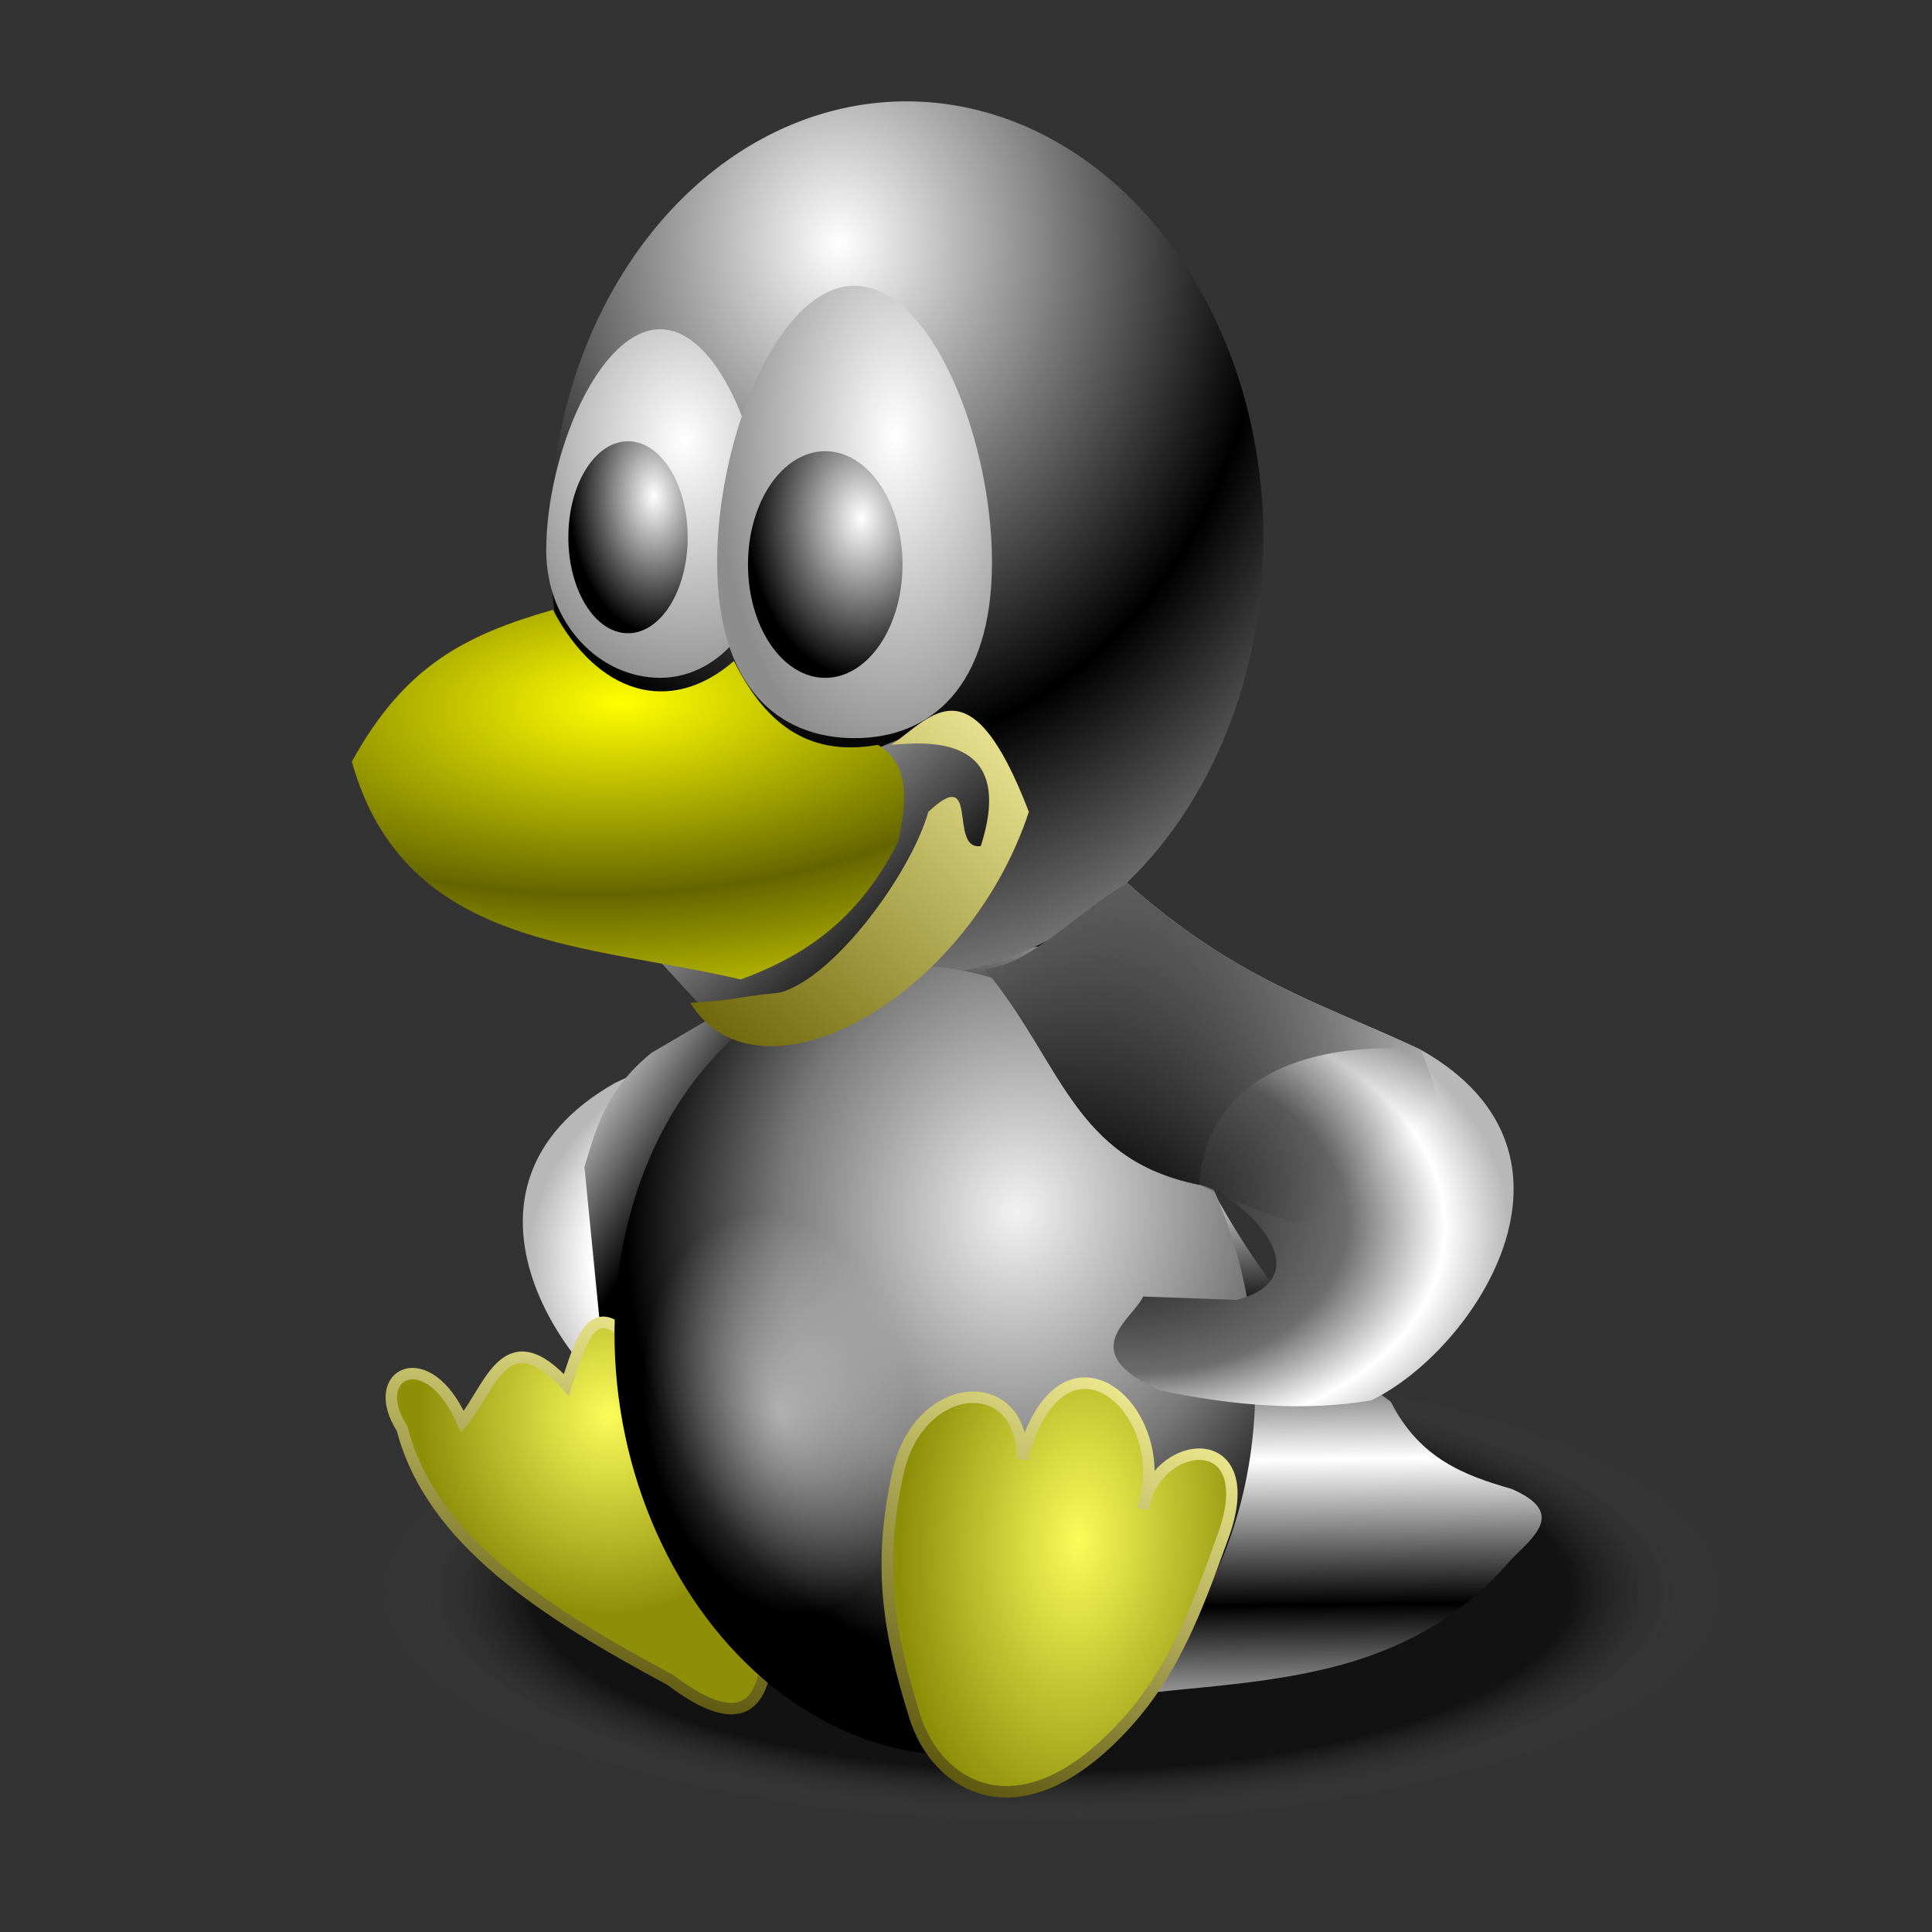 <?xml version="1.0" encoding="UTF-8" standalone="no"?>
<!-- Created with Inkscape (http://www.inkscape.org/) -->

<svg
   xmlns:dc="http://purl.org/dc/elements/1.1/"
   xmlns:cc="http://creativecommons.org/ns#"
   xmlns:rdf="http://www.w3.org/1999/02/22-rdf-syntax-ns#"
   xmlns:svg="http://www.w3.org/2000/svg"
   xmlns="http://www.w3.org/2000/svg"
   xmlns:xlink="http://www.w3.org/1999/xlink"
   xmlns:sodipodi="http://sodipodi.sourceforge.net/DTD/sodipodi-0.dtd"
   xmlns:inkscape="http://www.inkscape.org/namespaces/inkscape"
   id="svg2"
   sodipodi:version="0.32"
   inkscape:version="0.91 r13725"
   width="256"
   height="256"
   version="1.0"
   sodipodi:docname="kid.svg">
  <rect width="100%" height="100%" fill="#333333" stroke="none"/>
  <defs
     id="defs5">
    <linearGradient
       id="linearGradient4236">
      <stop
         id="stop4238"
         offset="0"
         style="stop-color:#000000;stop-opacity:0" />
      <stop
         id="stop4240"
         offset="1"
         style="stop-color:#656565;stop-opacity:1" />
    </linearGradient>
    <linearGradient
       id="linearGradient2914">
      <stop
         style="stop-color:#000000;stop-opacity:1;"
         offset="0"
         id="stop4228" />
      <stop
         style="stop-color:#b8b8b8;stop-opacity:1;"
         offset="1"
         id="stop4230" />
    </linearGradient>
    <linearGradient
       id="linearGradient3871">
      <stop
         style="stop-color:#ffffff;stop-opacity:0.549"
         offset="0"
         id="stop3873" />
      <stop
         style="stop-color:#ffffff;stop-opacity:0"
         offset="1"
         id="stop3875" />
    </linearGradient>
    <linearGradient
       id="linearGradient2930">
      <stop
         style="stop-color:#000000;stop-opacity:0.619;"
         offset="0"
         id="stop2932" />
      <stop
         id="stop3897"
         offset="0.773"
         style="stop-color:#000000;stop-opacity:0.651;" />
      <stop
         style="stop-color:#545454;stop-opacity:0;"
         offset="1"
         id="stop2934" />
    </linearGradient>
    <linearGradient
       id="linearGradient4232">
      <stop
         id="stop2920"
         offset="0"
         style="stop-color:#000000;stop-opacity:1;" />
      <stop
         id="stop2922"
         offset="1"
         style="stop-color:#b8b8b8;stop-opacity:1;" />
    </linearGradient>
    <linearGradient
       id="linearGradient2900">
      <stop
         style="stop-color:#000000;stop-opacity:1;"
         offset="0"
         id="stop2902" />
      <stop
         id="stop2908"
         offset="0.629"
         style="stop-color:#6d6d6d;stop-opacity:1;" />
      <stop
         style="stop-color:white;stop-opacity:1;"
         offset="0.852"
         id="stop2910" />
      <stop
         style="stop-color:#b8b8b8;stop-opacity:1;"
         offset="1"
         id="stop2904" />
    </linearGradient>
    <linearGradient
       id="linearGradient2874">
      <stop
         style="stop-color:#fbfb5b;stop-opacity:1"
         offset="0"
         id="stop2876" />
      <stop
         style="stop-color:#8e8e09;stop-opacity:1;"
         offset="1"
         id="stop2878" />
    </linearGradient>
    <linearGradient
       id="linearGradient2866">
      <stop
         style="stop-color:#57510a;stop-opacity:1;"
         offset="0"
         id="stop2868" />
      <stop
         style="stop-color:#eee98f;stop-opacity:1"
         offset="1"
         id="stop2870" />
    </linearGradient>
    <linearGradient
       id="linearGradient2854">
      <stop
         style="stop-color:#f2f2f2;stop-opacity:1;"
         offset="0"
         id="stop2856" />
      <stop
         id="stop3830"
         offset="0.606"
         style="stop-color:#797979;stop-opacity:1;" />
      <stop
         style="stop-color:#000000;stop-opacity:1;"
         offset="1"
         id="stop2858" />
    </linearGradient>
    <linearGradient
       id="linearGradient2844">
      <stop
         style="stop-color:#8d8d8d;stop-opacity:1;"
         offset="0"
         id="stop2846" />
      <stop
         style="stop-color:#000000;stop-opacity:1;"
         offset="1"
         id="stop2848" />
    </linearGradient>
    <linearGradient
       id="linearGradient2836"
       inkscape:collect="always">
      <stop
         id="stop2838"
         offset="0"
         style="stop-color:white;stop-opacity:1" />
      <stop
         id="stop2840"
         offset="1"
         style="stop-color:#8d8d8d;stop-opacity:1" />
    </linearGradient>
    <linearGradient
       inkscape:collect="always"
       id="linearGradient2812">
      <stop
         style="stop-color:#6c6509;stop-opacity:1"
         offset="0"
         id="stop2814" />
      <stop
         style="stop-color:#efe897;stop-opacity:1"
         offset="1"
         id="stop2816" />
    </linearGradient>
    <linearGradient
       inkscape:collect="always"
       id="linearGradient2788">
      <stop
         style="stop-color:yellow;stop-opacity:1;"
         offset="0"
         id="stop2790" />
      <stop
         style="stop-color:#656500;stop-opacity:1"
         offset="1"
         id="stop2792" />
    </linearGradient>
    <linearGradient
       inkscape:collect="always"
       id="linearGradient1891">
      <stop
         style="stop-color:white;stop-opacity:1"
         offset="0"
         id="stop1893" />
      <stop
         style="stop-color:black;stop-opacity:1"
         offset="1"
         id="stop1895" />
    </linearGradient>
    <radialGradient
       inkscape:collect="always"
       xlink:href="#linearGradient2930"
       id="radialGradient2955"
       gradientUnits="userSpaceOnUse"
       gradientTransform="matrix(1,0,0,0.346,0,110.416)"
       cx="291.241"
       cy="168.907"
       fx="291.241"
       fy="168.907"
       r="58.579" />
    <radialGradient
       inkscape:collect="always"
       xlink:href="#linearGradient1891"
       id="radialGradient2961"
       gradientUnits="userSpaceOnUse"
       gradientTransform="matrix(-1.199,0.025,-0.03,-1.428,208.676,108.73)"
       cx="90.717"
       cy="46.861"
       fx="90.717"
       fy="46.861"
       r="31.176"
       spreadMethod="reflect" />
    <radialGradient
       inkscape:collect="always"
       xlink:href="#linearGradient1891"
       id="radialGradient2967"
       gradientUnits="userSpaceOnUse"
       gradientTransform="matrix(-3.42,0,0,-4.819,464.506,398.722)"
       cx="102.457"
       cy="68.495"
       fx="102.457"
       fy="68.495"
       r="4.391" />
    <radialGradient
       inkscape:collect="always"
       xlink:href="#linearGradient1891"
       id="radialGradient2969"
       gradientUnits="userSpaceOnUse"
       gradientTransform="matrix(-3.37,0.089,-0.142,-5.414,391.739,425.054)"
       cx="87.674"
       cy="67.811"
       fx="87.674"
       fy="67.811"
       r="3.366" />
    <radialGradient
       inkscape:collect="always"
       xlink:href="#linearGradient2854"
       id="radialGradient2975"
       gradientUnits="userSpaceOnUse"
       gradientTransform="matrix(-1.165,-0.373,0.439,-1.352,173.068,357.503)"
       cx="100.86"
       cy="137.323"
       fx="100.86"
       fy="137.323"
       r="28.395" />
    <linearGradient
       gradientUnits="userSpaceOnUse"
       y2="42.245"
       x2="150.117"
       y1="202.215"
       x1="142.97"
       id="linearGradient2865"
       xlink:href="#linearGradient2837"
       inkscape:collect="always" />
    <linearGradient
       gradientUnits="userSpaceOnUse"
       y2="204.896"
       x2="113.72"
       y1="41.947"
       x1="121.576"
       id="linearGradient2857"
       xlink:href="#linearGradient2837"
       inkscape:collect="always" />
    <linearGradient
       spreadMethod="reflect"
       gradientUnits="userSpaceOnUse"
       y2="165.719"
       x2="145.413"
       y1="77.37"
       x1="144.808"
       id="linearGradient2849"
       xlink:href="#linearGradient2837"
       inkscape:collect="always" />
    <linearGradient
       gradientUnits="userSpaceOnUse"
       y2="53.922"
       x2="122.81"
       y1="165.719"
       x1="123.62"
       id="linearGradient2835"
       xlink:href="#linearGradient2837"
       inkscape:collect="always" />
    <linearGradient
       gradientUnits="userSpaceOnUse"
       y2="190.767"
       x2="177.701"
       y1="172.182"
       x1="177.021"
       id="linearGradient2827"
       xlink:href="#linearGradient2813"
       inkscape:collect="always" />
    <linearGradient
       gradientUnits="userSpaceOnUse"
       y2="172.182"
       x2="165.021"
       y1="190.767"
       x1="165.021"
       id="linearGradient2819"
       xlink:href="#linearGradient2813"
       inkscape:collect="always" />
    <linearGradient
       id="linearGradient2813"
       inkscape:collect="always">
      <stop
         id="stop2815"
         offset="0"
         style="stop-color:white;stop-opacity:1" />
      <stop
         id="stop2817"
         offset="1"
         style="stop-color:black;stop-opacity:1" />
    </linearGradient>
    <linearGradient
       inkscape:collect="always"
       id="linearGradient2837">
      <stop
         style="stop-color:white;stop-opacity:1"
         offset="0"
         id="stop2839" />
      <stop
         style="stop-color:black;stop-opacity:1"
         offset="1"
         id="stop2841" />
    </linearGradient>
    <linearGradient
       inkscape:collect="always"
       xlink:href="#linearGradient2914"
       id="linearGradient3835"
       gradientUnits="userSpaceOnUse"
       x1="300.914"
       y1="128.977"
       x2="320.566"
       y2="112.004"
       gradientTransform="matrix(1.517,0,0,1.517,-310.867,-42.132)" />
    <radialGradient
       inkscape:collect="always"
       xlink:href="#linearGradient2874"
       id="radialGradient3838"
       gradientUnits="userSpaceOnUse"
       gradientTransform="matrix(-1.514,-0.102,0.171,-2.551,568.05,650.295)"
       cx="299.224"
       cy="162.958"
       fx="299.224"
       fy="162.958"
       r="15.549" />
    <linearGradient
       inkscape:collect="always"
       xlink:href="#linearGradient2866"
       id="linearGradient3840"
       gradientUnits="userSpaceOnUse"
       x1="287.188"
       y1="184.778"
       x2="306.869"
       y2="150.623"
       gradientTransform="matrix(1.517,0,0,1.517,-310.867,-42.132)" />
    <radialGradient
       inkscape:collect="always"
       xlink:href="#linearGradient2900"
       id="radialGradient3843"
       gradientUnits="userSpaceOnUse"
       gradientTransform="matrix(1.988,0.089,-0.064,1.427,-446.418,-57.316)"
       cx="306.393"
       cy="134.628"
       fx="300.416"
       fy="133.405"
       r="23.074" />
    <linearGradient
       inkscape:collect="always"
       xlink:href="#linearGradient2812"
       id="linearGradient3846"
       gradientUnits="userSpaceOnUse"
       x1="269.986"
       y1="121.775"
       x2="297.04"
       y2="93.379"
       gradientTransform="matrix(1.517,0,0,1.517,-310.867,-42.132)" />
    <radialGradient
       inkscape:collect="always"
       xlink:href="#linearGradient2788"
       id="radialGradient3850"
       gradientUnits="userSpaceOnUse"
       gradientTransform="matrix(-2.297,0.09,-0.04,-1.024,716.811,176.034)"
       cx="274.355"
       cy="105.15"
       fx="274.355"
       fy="105.15"
       r="24.799"
       spreadMethod="reflect" />
    <linearGradient
       inkscape:collect="always"
       xlink:href="#linearGradient2844"
       id="linearGradient3853"
       gradientUnits="userSpaceOnUse"
       x1="265.505"
       y1="106.819"
       x2="276.805"
       y2="118.841"
       gradientTransform="matrix(1.517,0,0,1.517,-310.867,-42.132)" />
    <radialGradient
       inkscape:collect="always"
       xlink:href="#linearGradient2836"
       id="radialGradient3858"
       gradientUnits="userSpaceOnUse"
       gradientTransform="matrix(-1.961,-0.03,0.057,-3.719,669.769,320.521)"
       cx="283.074"
       cy="68.397"
       fx="283.074"
       fy="68.397"
       r="12.002" />
    <radialGradient
       inkscape:collect="always"
       xlink:href="#linearGradient2836"
       id="radialGradient3861"
       gradientUnits="userSpaceOnUse"
       gradientTransform="matrix(-2.574,0.066,-0.09,-3.539,777.966,282.346)"
       cx="264.632"
       cy="68.225"
       fx="264.632"
       fy="68.225"
       r="9.66" />
    <radialGradient
       inkscape:collect="always"
       xlink:href="#linearGradient2874"
       id="radialGradient3866"
       gradientUnits="userSpaceOnUse"
       gradientTransform="matrix(1.517,0,0,1.602,-29.317,-36.965)"
       cx="72.452"
       cy="140.115"
       fx="72.452"
       fy="140.115"
       r="16.454" />
    <linearGradient
       inkscape:collect="always"
       xlink:href="#linearGradient2866"
       id="linearGradient3868"
       gradientUnits="userSpaceOnUse"
       gradientTransform="matrix(1.517,0,0,1.517,-29.317,-24.368)"
       x1="72.391"
       y1="165.806"
       x2="80.124"
       y2="131.057" />
    <radialGradient
       inkscape:collect="always"
       xlink:href="#linearGradient3871"
       id="radialGradient3877"
       cx="104.049"
       cy="187.567"
       fx="104.049"
       fy="187.567"
       r="13.531"
       gradientTransform="matrix(1,0,0,1.655,0,-122.889)"
       gradientUnits="userSpaceOnUse" />
    <linearGradient
       inkscape:collect="always"
       xlink:href="#linearGradient2914"
       id="linearGradient3887"
       x1="98.281"
       y1="149.962"
       x2="85.176"
       y2="141.253"
       gradientUnits="userSpaceOnUse"
       gradientTransform="translate(-2.488,-0.933)" />
    <linearGradient
       inkscape:collect="always"
       xlink:href="#linearGradient2837"
       id="linearGradient3895"
       x1="171.999"
       y1="193.4"
       x2="172.24"
       y2="212.686"
       gradientUnits="userSpaceOnUse"
       spreadMethod="reflect" />
    <radialGradient
       inkscape:collect="always"
       xlink:href="#linearGradient2900"
       id="radialGradient4224"
       gradientUnits="userSpaceOnUse"
       gradientTransform="matrix(-1.988,0.089,0.064,1.427,716.256,-52.961)"
       cx="306.393"
       cy="134.628"
       fx="300.416"
       fy="133.405"
       r="23.074" />
    <linearGradient
       inkscape:collect="always"
       xlink:href="#linearGradient4236"
       id="linearGradient4234"
       gradientUnits="userSpaceOnUse"
       gradientTransform="matrix(1.517,0,0,1.517,-310.867,-42.132)"
       x1="325.109"
       y1="129.798"
       x2="298.421"
       y2="101.957" />
  </defs>
  <sodipodi:namedview
     inkscape:window-height="1057"
     inkscape:window-width="1920"
     inkscape:pageshadow="2"
     inkscape:pageopacity="0"
     guidetolerance="10.0"
     gridtolerance="10.0"
     objecttolerance="10.0"
     borderopacity="1.0"
     bordercolor="#666666"
     pagecolor="#ffffff"
     id="base"
     width="256px"
     height="256px"
     inkscape:zoom="3.2148438"
     inkscape:cx="128"
     inkscape:cy="128"
     inkscape:window-x="-2"
     inkscape:window-y="-5"
     inkscape:current-layer="svg2"
     showgrid="false"
     inkscape:window-maximized="1" />
  <path
     sodipodi:nodetypes="ccccccscc"
     id="path4222"
     d="m 120.524,121.313 c -14.487,12.909 -25.59,15.873 -38.972,22.15 -24.636,13.915 -6.778,40.089 6.617,46.454 8.689,1.465 18.105,0.751 27.977,-1.332 11.529,-5.104 3.517,-9.468 2.22,-12.434 l -12.434,0.444 c -12.075,-3.282 -0.064,-14.236 5.024,-15.261 16.615,-3.346 18.056,-16.015 28.327,-28.529 -6.153,-0.708 -11.767,-7.311 -18.759,-11.492 z"
     style="fill:url(#radialGradient4224);fill-opacity:1;fill-rule:evenodd;stroke:none"
     inkscape:connector-curvature="0" />
  <path
     sodipodi:nodetypes="cccccc"
     id="path3879"
     d="m 141.166,123.742 c -17.743,10.217 -48.693,21.955 -60.618,62.394 l -3.109,-31.53 c 1.569,-5.033 2.733,-10.066 8.882,-15.099 L 112.079,124.408 Z"
     style="fill:url(#linearGradient3887);fill-opacity:1;fill-rule:evenodd;stroke:none"
     inkscape:connector-curvature="0" />
  <path
     sodipodi:type="arc"
     style="fill:url(#radialGradient2955);fill-opacity:1;stroke:none"
     id="path2928"
     sodipodi:cx="291.24103"
     sodipodi:cy="168.90738"
     sodipodi:rx="58.579395"
     sodipodi:ry="20.285444"
     d="m 349.82,168.907 a 58.579,20.285 0 1 1 -117.159,0 58.579,20.285 0 1 1 117.159,0 z"
     transform="matrix(1.517,0,0,1.517,-302.469,-45.242)" />
  <path
     inkscape:connector-curvature="0"
     style="fill:url(#radialGradient3866);fill-opacity:1;fill-rule:evenodd;stroke:url(#linearGradient3868);stroke-width:1.517px;stroke-linecap:butt;stroke-linejoin:miter;stroke-opacity:1"
     d="m 101.688,218.155 c -0.315,8.867 -4.276,10.963 -12.878,4.441 -16.647,-8.918 -31.729,-18.548 -35.527,-33.306 -4.738,-7.307 3.41,-11.464 7.994,-0.888 3.681,-4.352 5.68,-13.75 13.767,-4.885 1.888,-5.71 3.55,-12.248 8.882,-5.329 l 17.763,39.968 z"
     id="path2882"
     sodipodi:nodetypes="ccccccc" />
  <path
     inkscape:connector-curvature="0"
     style="fill:url(#linearGradient3895);fill-opacity:1;fill-rule:evenodd;stroke:none"
     d="m 143.655,124.675 c 12.382,21 18.684,45.377 40.634,61.062 3.834,7.587 9.827,9.776 15.987,11.546 7.211,3.109 3.079,6.217 0,9.326 -16.606,19.37 -39.945,15.178 -60.84,19.54 -25.419,4.349 -40.022,-19.694 -56.399,-39.08 l 4.979,-26.242 c 1.569,-5.033 7.709,-11.932 13.859,-16.965 l 23.58,-16.965 z"
     id="path2862"
     sodipodi:nodetypes="cccccccccc" />
  <path
     sodipodi:type="arc"
     style="fill:url(#radialGradient2961);fill-opacity:1;stroke:none"
     id="path1873"
     sodipodi:cx="104.35974"
     sodipodi:cy="69.851929"
     sodipodi:rx="31.176191"
     sodipodi:ry="38.201813"
     d="m 135.536,69.852 a 31.176,38.202 0 1 1 -62.352,0 31.176,38.202 0 1 1 62.352,0 z"
     transform="matrix(1.517,0,0,1.517,-38.198,-34.582)" />
  <path
     inkscape:connector-curvature="0"
     style="fill:url(#radialGradient3861);fill-opacity:1;stroke:none"
     d="m 101.688,72.939 c 0,8.75 -6.121,16.875 -14.211,16.875 -8.089,0 -15.099,-7.237 -15.099,-16.875 0,-12.747 7.009,-29.31 15.099,-29.31 8.089,0 14.211,16.563 14.211,29.31 z"
     id="path1878"
     sodipodi:nodetypes="csssc" />
  <path
     inkscape:connector-curvature="0"
     style="fill:url(#radialGradient3858);fill-opacity:1;stroke:none"
     d="m 131.442,74.494 c 0,16.547 -8.157,23.315 -18.208,23.315 -10.051,0 -18.208,-6.768 -18.208,-23.315 0,-16.547 8.157,-36.637 18.208,-36.637 10.051,0 18.208,20.09 18.208,36.637 z"
     id="path1875"
     sodipodi:nodetypes="csssc" />
  <ellipse
     style="fill:url(#radialGradient2967);fill-opacity:1;stroke:none"
     id="path1881"
     cx="109.349"
     cy="74.802"
     rx="10.238"
     ry="15.016" />
  <ellipse
     style="fill:url(#radialGradient2969);fill-opacity:1;stroke:none"
     id="path1883"
     cx="83.214"
     cy="71.191"
     rx="7.906"
     ry="12.719" />
  <path
     inkscape:connector-curvature="0"
     style="fill:url(#linearGradient3853);fill-opacity:1;fill-rule:evenodd;stroke:none"
     d="m 94.139,134.667 -10.214,-11.102 13.767,1.776 16.431,-14.211 0,-11.102 7.549,-3.109 11.102,4.885 0,9.77 -9.326,10.214 -15.543,12.434 -13.767,0.444 z"
     id="path2842" />
  <path
     inkscape:connector-curvature="0"
     style="fill:url(#radialGradient3850);fill-opacity:1.0;fill-rule:evenodd;stroke:none"
     d="m 116.343,98.696 c 3.623,2.28 4.155,6.129 2.665,12.878 -4.589,8.882 -10.658,14.507 -20.872,18.208 -20.377,-4.814 -44.543,-3.943 -51.514,-28.866 6.981,-12.683 14.993,-16.772 26.643,-20.117 5.854,11.16 15.499,14.138 23.983,6.794 3.871,7.691 9.333,12.838 19.096,11.102 z"
     id="path1885"
     sodipodi:nodetypes="ccccccc" />
  <ellipse
     style="fill:url(#radialGradient2975);fill-opacity:1;stroke:none"
     id="path2852"
     transform="matrix(1.468,-0.227,0.229,1.479,-66.002,-11.621)"
     cx="106.555"
     cy="146.109"
     rx="28.395"
     ry="35.085" />
  <path
     inkscape:connector-curvature="0"
     style="fill:url(#linearGradient3846);fill-opacity:1;fill-rule:evenodd;stroke:none"
     d="m 91.475,132.891 c 8.989,14.531 36.576,-0.236 44.853,-25.313 -7.699,-20.077 -12.781,-12.674 -18.208,-8.882 4.413,-0.35 16.65,-1.599 11.839,13.408 -4.367,0.624 -0.023,-11.035 -6.954,-4.526 -2.231,7.983 -12.327,21.867 -19.593,23.927 -7.439,0.825 -4.746,0.877 -11.937,1.386 z"
     id="path1887"
     sodipodi:nodetypes="ccccccc" />
  <path
     inkscape:connector-curvature="0"
     style="fill:url(#radialGradient3843);fill-opacity:1;fill-rule:evenodd;stroke:none"
     d="m 149.313,116.958 c 14.487,12.909 25.59,15.873 38.972,22.15 24.636,13.915 6.778,40.089 -6.617,46.454 -8.689,1.465 -18.105,0.751 -27.977,-1.332 -11.529,-5.104 -3.517,-9.468 -2.22,-12.434 l 12.434,0.444 c 12.075,-3.282 0.064,-14.236 -5.024,-15.261 -16.615,-3.346 -18.056,-16.015 -28.327,-28.529 6.153,-0.708 11.767,-7.311 18.759,-11.492 z"
     id="path1889"
     sodipodi:nodetypes="ccccccscc" />
  <path
     sodipodi:type="arc"
     style="fill:url(#radialGradient3877);fill-opacity:1;stroke:none"
     id="path3832"
     sodipodi:cx="104.0486"
     sodipodi:cy="187.56743"
     sodipodi:rx="13.530984"
     sodipodi:ry="22.396112"
     d="m 117.58,187.567 a 13.531,22.396 0 1 1 -27.062,0 13.531,22.396 0 1 1 27.062,0 z"
     transform="matrix(1.301,-0.234,0.212,1.182,-71.758,-10.086)" />
  <path
     inkscape:connector-curvature="0"
     style="fill:url(#radialGradient3838);fill-opacity:1;fill-rule:evenodd;stroke:url(#linearGradient3840);stroke-width:1.517px;stroke-linecap:butt;stroke-linejoin:miter;stroke-opacity:1"
     d="m 121.228,227.481 c 2.894,9.269 13.963,16.332 27.977,0.888 6.46,-7.118 9.499,-15.51 12.879,-24.869 5.202,-14.409 -8.911,-13.186 -10.658,-3.553 4.441,-12.955 -10.658,-26.454 -15.987,-6.661 0.129,-11.63 -13.676,-10.603 -16.431,1.776 -2.79,12.539 -1.231,21.362 2.22,32.418 z"
     id="path2864"
     sodipodi:nodetypes="cssccss" />
  <path
     inkscape:connector-curvature="0"
     sodipodi:nodetypes="ccccc"
     id="path2912"
     d="m 149.313,116.958 c 14.487,12.909 25.59,15.873 38.972,22.15 -9.148,-0.928 -28.077,0.498 -29.404,17.871 -16.615,-3.346 -18.056,-16.015 -28.327,-28.529 6.153,-0.708 11.767,-7.311 18.759,-11.492 z"
     style="fill:url(#linearGradient3835);fill-opacity:1;fill-rule:evenodd;stroke:none" />
  <g
     id="layer1"
     inkscape:label="1. réteg"
     transform="translate(1.068,0.984)">
    <path
       id="text3905"
       d="m 14.673,-7.944 -5.291,0 -0.835,2.391 -3.401,0 4.86,-13.122 4.034,0 4.86,13.122 -3.401,0 -0.826,-2.391 m -4.447,-2.435 3.595,0 -1.793,-5.221 -1.802,5.221 m 10.406,-8.297 5.616,0 c 1.67,1.3e-5 2.95,0.372 3.841,1.116 0.896,0.738 1.345,1.793 1.345,3.164 -1.3e-5,1.377 -0.448,2.438 -1.345,3.182 -0.891,0.738 -2.171,1.107 -3.841,1.107 l -2.232,0 0,4.553 -3.384,0 0,-13.122 m 3.384,2.452 0,3.665 1.872,0 c 0.656,7e-6 1.163,-0.158 1.521,-0.475 0.357,-0.322 0.536,-0.776 0.536,-1.362 -9e-6,-0.586 -0.179,-1.037 -0.536,-1.354 -0.357,-0.316 -0.864,-0.475 -1.521,-0.475 l -1.872,0"
       style="font-size:18px;font-style:normal;font-weight:bold;fill:#000000;fill-opacity:1;stroke:none;font-family:Bitstream Vera Sans"
       inkscape:connector-curvature="0" />
  </g>
  <path
     style="fill:url(#linearGradient4234);fill-opacity:1;fill-rule:evenodd;stroke:none"
     d="m 149.313,116.958 c 14.487,12.909 25.59,15.873 38.972,22.15 6.436,15.174 4.749,34.419 -29.404,17.871 -16.615,-3.346 -18.056,-16.015 -28.327,-28.529 6.153,-0.708 11.767,-7.311 18.759,-11.492 z"
     id="path4224"
     sodipodi:nodetypes="ccccc"
     inkscape:connector-curvature="0" />
</svg>
